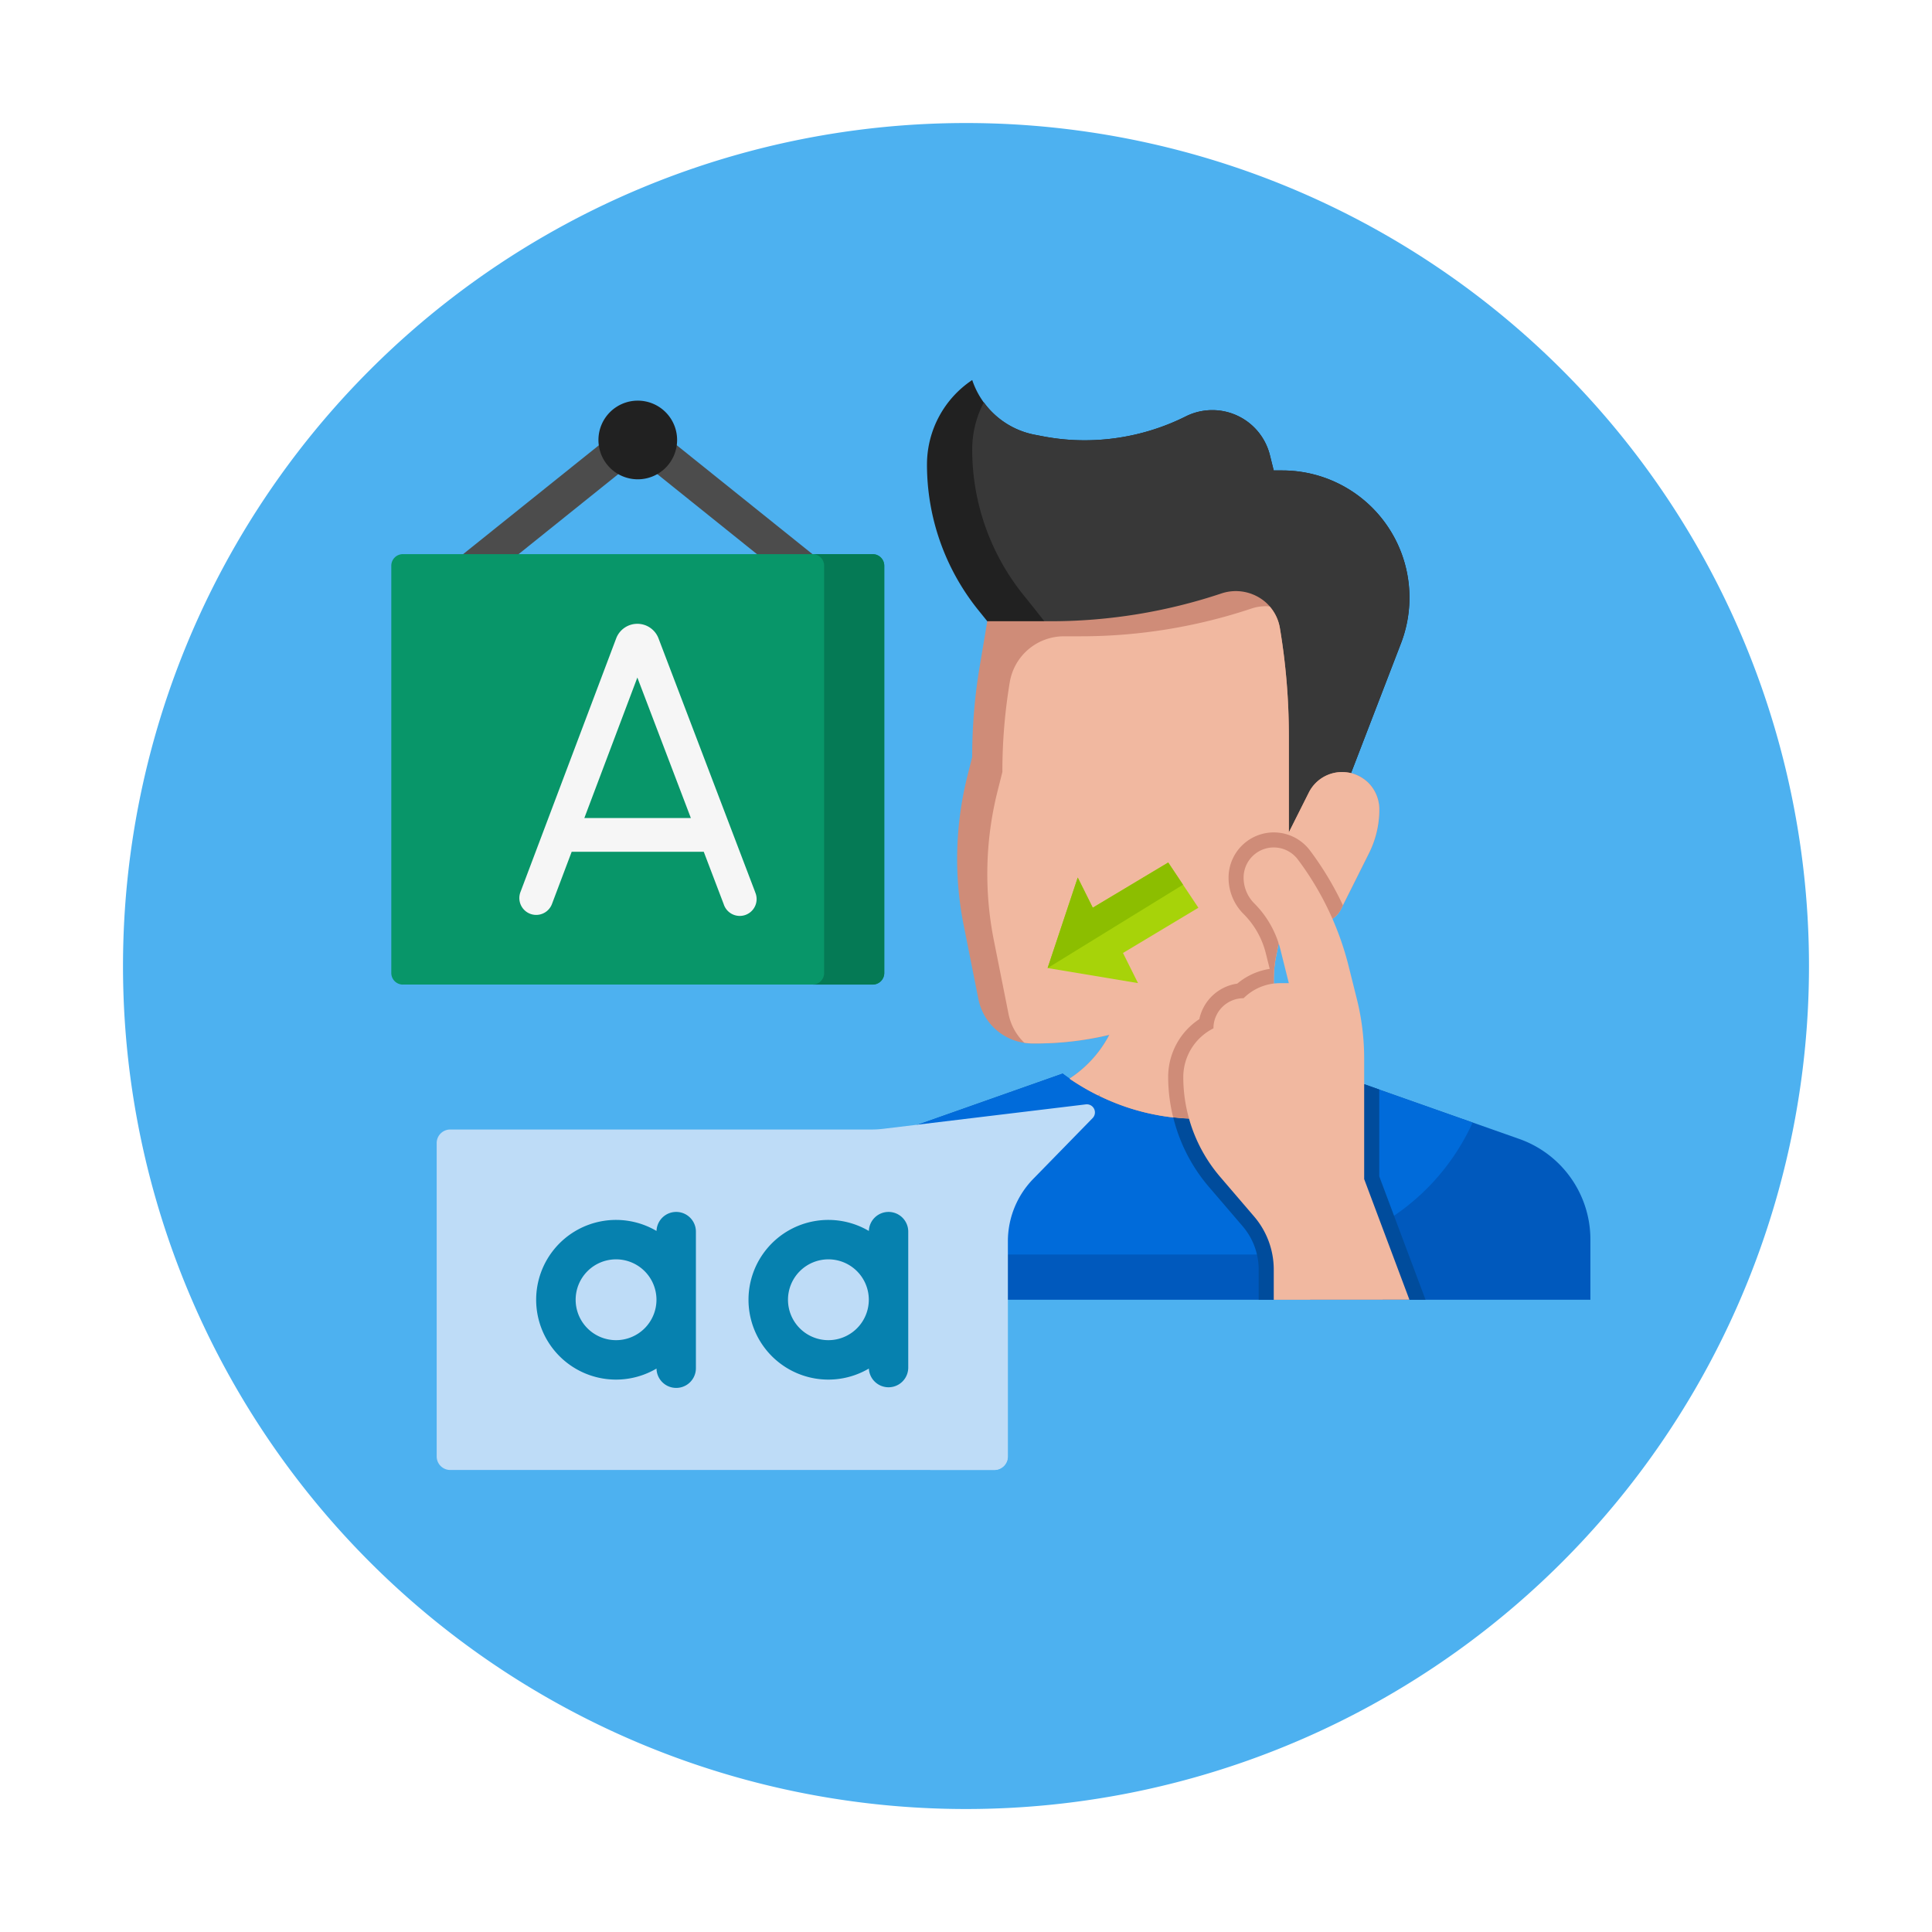 <svg xmlns="http://www.w3.org/2000/svg" xmlns:xlink="http://www.w3.org/1999/xlink" width="141.364" height="141.364" viewBox="0 0 141.364 141.364">
  <defs>
    <filter id="Trazado_699374" x="0" y="0" width="141.364" height="141.364" filterUnits="userSpaceOnUse">
      <feOffset dy="3" input="SourceAlpha"/>
      <feGaussianBlur stdDeviation="3" result="blur"/>
      <feFlood flood-opacity="0.161"/>
      <feComposite operator="in" in2="blur"/>
      <feComposite in="SourceGraphic"/>
    </filter>
  </defs>
  <g id="Grupo_1013565" data-name="Grupo 1013565" transform="translate(3342 7380.682)">
    <g transform="matrix(1, 0, 0, 1, -3342, -7380.68)" filter="url(#Trazado_699374)">
      <path id="Trazado_699374-2" data-name="Trazado 699374" d="M61.682,0A61.682,61.682,0,1,1,0,61.682,61.682,61.682,0,0,1,61.682,0Z" transform="translate(9 6)" fill="#4db1f0"/>
    </g>
    <g id="terapia-del-lenguaje" transform="translate(-3316.369 -7387.54)">
      <path id="Trazado_734897" data-name="Trazado 734897" d="M53.719,46.321a1.265,1.265,0,0,1-.794-.28l-11.335-9.1-11.335,9.1a1.27,1.27,0,1,1-1.59-1.982L40.8,34.327a1.27,1.27,0,0,1,1.59,0l12.13,9.734a1.27,1.27,0,0,1-.8,2.261Z" transform="translate(-20.555 3.462)" fill="#4c4c4c"/>
      <path id="Trazado_734898" data-name="Trazado 734898" d="M.847,125.738H35.223a.847.847,0,0,0,.847-.847v-29.8a.847.847,0,0,0-.847-.847H.847A.847.847,0,0,0,0,95.093v29.8a.847.847,0,0,0,.847.847Z" transform="translate(3 -46.84)" fill="#089669"/>
      <path id="Trazado_734899" data-name="Trazado 734899" d="M191.856,94.246h-4.4a.847.847,0,0,1,.847.847v29.8a.847.847,0,0,1-.847.847h4.4a.847.847,0,0,0,.847-.847v-29.8A.847.847,0,0,0,191.856,94.246Z" transform="translate(-153.632 -46.84)" fill="#057a55"/>
      <path id="Trazado_734907" data-name="Trazado 734907" d="M231.727,346.957l-4.1.494a.58.58,0,0,1-.162.511l-4.337,4.44a6.541,6.541,0,0,0-1.862,4.571v15.744a.991.991,0,0,1-.991.991h4.755a.991.991,0,0,0,.991-.991V356.973a6.542,6.542,0,0,1,1.862-4.571l4.337-4.44A.594.594,0,0,0,231.727,346.957Z" transform="translate(-177.916 -259.292)" fill="#bedcf7"/>
      <path id="Trazado_734908" data-name="Trazado 734908" d="M74.216,144.857l-7.086-18.6a1.654,1.654,0,0,0-1.535-1.032h0a1.654,1.654,0,0,0-1.535,1.029l-.013.034-7.01,18.576a1.233,1.233,0,0,0,2.307.871l1.445-3.829h9.665l1.459,3.832a1.233,1.233,0,1,0,2.3-.878Zm-12.5-5.421,3.879-10.28,3.915,10.28Z" transform="translate(-44.591 -72.723)" fill="#f6f6f6"/>
      <path id="Trazado_734911" data-name="Trazado 734911" d="M95.068,25.923A2.878,2.878,0,1,1,92.19,28.8,2.878,2.878,0,0,1,95.068,25.923Z" transform="translate(-74.033 10.25)" fill="#212121"/>
      <g id="sordo" transform="translate(33.37 34.664)">
        <path id="Trazado_735008" data-name="Trazado 735008" d="M6,64.548V60.135a7.8,7.8,0,0,1,5.2-7.352L24.755,48A16.548,16.548,0,0,0,34,51.3l12.821-2.516,11.347,4a7.8,7.8,0,0,1,5.2,7.352v4.413Z" transform="translate(-6 2.748)" fill="#0059bd"/>
        <path id="Trazado_735009" data-name="Trazado 735009" d="M13.812,60.135a7.8,7.8,0,0,1,5.2-7.352L32.567,48a16.548,16.548,0,0,0,9.244,3.3l12.821-2.516,7.93,2.8A16.468,16.468,0,0,1,47.57,61.239H13.812Z" transform="translate(-13.812 2.748)" fill="#006bda"/>
        <path id="Trazado_735010" data-name="Trazado 735010" d="M22.413,19.651l-.7-.869A16.957,16.957,0,0,1,18,8.185,7.433,7.433,0,0,1,21.31,2a6.009,6.009,0,0,0,4.523,3.994l.52.1a16.226,16.226,0,0,0,3.184.316,16.557,16.557,0,0,0,7.4-1.748,4.341,4.341,0,0,1,6.153,2.829l.281,1.126H44a9.305,9.305,0,0,1,8.685,12.645l-3.655,9.5L41.991,44.474Z" transform="translate(-9.174 -2)" fill="#212121"/>
        <path id="Trazado_735011" data-name="Trazado 735011" d="M18.853,3.479a6,6,0,0,0,3.67,2.362l.52.1a16.226,16.226,0,0,0,3.184.316,16.557,16.557,0,0,0,7.4-1.748,4.341,4.341,0,0,1,6.153,2.829l.281,1.126h.624a9.306,9.306,0,0,1,8.685,12.645l-3.655,9.5-5.389,10.5L22.413,18.4l-.7-.869A16.957,16.957,0,0,1,18,6.929a7.432,7.432,0,0,1,.853-3.45Z" transform="translate(-5.865 -1.847)" fill="#383838"/>
        <path id="Trazado_735012" data-name="Trazado 735012" d="M20,35.6a25.031,25.031,0,0,0,.485,4.876l1.07,5.373A4.04,4.04,0,0,0,25.516,49.1h.21a23.291,23.291,0,0,0,5.406-.629v.011a8.561,8.561,0,0,1-2.9,3.188v.011a16.91,16.91,0,0,0,4.192,2.085,16.52,16.52,0,0,0,10.459,0,16.91,16.91,0,0,0,4.192-2.085v-.011a8.648,8.648,0,0,1-3.905-7.226,8.781,8.781,0,0,1,.165-1.7l.938-4.678a2.223,2.223,0,0,0,2.206,2.206,1.813,1.813,0,0,0,1.6-.982l2.063-4.126a7.139,7.139,0,0,0,.75-3.2,2.765,2.765,0,0,0-.794-1.931,2.845,2.845,0,0,0-1.269-.717,3.2,3.2,0,0,0-.662-.077,2.721,2.721,0,0,0-2.438,1.511l-1.456,2.9V26.558a47.568,47.568,0,0,0-.651-7.822,3.2,3.2,0,0,0-1.1-1.964,3.325,3.325,0,0,0-3.166-.607A39.484,39.484,0,0,1,26.8,18.206H22.206l-.563,3.354a39.758,39.758,0,0,0-.541,6.575l-.364,1.445A25.222,25.222,0,0,0,20,35.6Z" transform="translate(-8.968 -0.555)" fill="#cf8c78"/>
        <path id="Trazado_735013" data-name="Trazado 735013" d="M26.024,51.575v-.011a8.561,8.561,0,0,0,2.9-3.188v-.011a23.29,23.29,0,0,1-5.406.629h-.21a4.02,4.02,0,0,1-.6-.053,4.011,4.011,0,0,1-1.153-2.1l-1.069-5.365a24.833,24.833,0,0,1,.254-10.9l.364-1.444a39.758,39.758,0,0,1,.541-6.575,4.018,4.018,0,0,1,3.963-3.354H26.8A39.484,39.484,0,0,0,39.35,17.165,3.342,3.342,0,0,1,40.387,17c.094,0,.184.017.276.024a3.191,3.191,0,0,1,.75,1.608,47.568,47.568,0,0,1,.651,7.822v7.094l1.456-2.9a2.721,2.721,0,0,1,2.438-1.511,3.2,3.2,0,0,1,.662.077,2.845,2.845,0,0,1,1.269.717,2.765,2.765,0,0,1,.794,1.931,7.139,7.139,0,0,1-.75,3.2L45.87,39.186a1.813,1.813,0,0,1-1.6.982,2.223,2.223,0,0,1-2.206-2.206l-.938,4.678a8.781,8.781,0,0,0-.165,1.7,8.648,8.648,0,0,0,3.905,7.226v.011a16.91,16.91,0,0,1-4.192,2.085,16.52,16.52,0,0,1-10.459,0,17.161,17.161,0,0,1-2.019-.829l.033-.164c-.033.046-.066.088-.1.135A16.659,16.659,0,0,1,26.024,51.575Z" transform="translate(-6.761 -0.451)" fill="#f1b8a0"/>
        <path id="Trazado_735014" data-name="Trazado 735014" d="M40.826,34l2.206,3.31-5.516,3.31,1.1,2.206L32,41.722,34.206,35.1l1.1,2.206Z" transform="translate(-14.348 1.303)" fill="#a7d309"/>
        <path id="Trazado_735015" data-name="Trazado 735015" d="M35.224,35.1l1.1,2.206L41.844,34l1.083,1.625-9.909,6.1Z" transform="translate(-15.367 1.303)" fill="#8cbe00"/>
        <path id="Trazado_735016" data-name="Trazado 735016" d="M23.184,64.475V62.269A4.868,4.868,0,0,0,22.013,59.1l-2.481-2.894a12.321,12.321,0,0,1-2.6-5.075c.383.043.772.076,1.154.092l12.821-2.522,1.1.389V55.45l3.385,9.025Z" transform="translate(9.913 2.821)" fill="#004c9c"/>
        <path id="Trazado_735017" data-name="Trazado 735017" d="M24.691,45.668a3.32,3.32,0,0,1,2.778-2.6,4.811,4.811,0,0,1,2.373-1.078l-.286-1.142a6.178,6.178,0,0,0-1.625-2.872,3.739,3.739,0,0,1-1.1-2.663,3.31,3.31,0,0,1,5.957-1.986A22.9,22.9,0,0,1,35.2,37.34l-.149.3a1.813,1.813,0,0,1-1.6.982,2.223,2.223,0,0,1-2.206-2.206L30.3,41.091a8.782,8.782,0,0,0-.165,1.7,8.648,8.648,0,0,0,3.905,7.226v.011a16.91,16.91,0,0,1-4.192,2.085,16.052,16.052,0,0,1-7.071.735,12.281,12.281,0,0,1-.365-2.935,5.062,5.062,0,0,1,2.276-4.244Z" transform="translate(4.062 1.097)" fill="#cf8c78"/>
        <path id="Trazado_735018" data-name="Trazado 735018" d="M24.619,66.1V63.89a5.965,5.965,0,0,0-1.434-3.882l-2.48-2.894A11.224,11.224,0,0,1,18,49.809a3.991,3.991,0,0,1,2.206-3.57,2.206,2.206,0,0,1,2.207-2.206,3.768,3.768,0,0,1,2.663-1.1h.646l-.614-2.456a7.281,7.281,0,0,0-1.915-3.384,2.663,2.663,0,0,1-.78-1.883,2.206,2.206,0,0,1,3.972-1.324A21.844,21.844,0,0,1,30.1,41.694l.6,2.4a17.927,17.927,0,0,1,.535,4.347v8.826l3.31,8.826Z" transform="translate(9.58 1.2)" fill="#f1b8a0"/>
      </g>
      <path id="Trazado_734906" data-name="Trazado 734906" d="M65.5,348.75l14.863-1.793a.594.594,0,0,1,.5,1.005l-4.337,4.44a6.541,6.541,0,0,0-1.862,4.571v15.744a.991.991,0,0,1-.991.991H33.86a.991.991,0,0,1-.991-.991v-22.93a.991.991,0,0,1,.991-.991H64.712a6.536,6.536,0,0,0,.783-.047Z" transform="translate(-26.548 -259.292)" fill="#bedcf7"/>
      <g id="Grupo_1013499" data-name="Grupo 1013499" transform="translate(13.604 95.534)">
        <path id="Trazado_734909" data-name="Trazado 734909" d="M80.979,387.89a1.441,1.441,0,0,0-1.44,1.393,5.842,5.842,0,1,0,0,10.068,1.441,1.441,0,0,0,2.882-.049v-9.97A1.442,1.442,0,0,0,80.979,387.89Zm-4.4,9.384a2.957,2.957,0,1,1,2.957-2.957A2.961,2.961,0,0,1,76.579,397.274Z" transform="translate(-70.737 -387.89)" fill="#0681af"/>
        <path id="Trazado_734910" data-name="Trazado 734910" d="M161.771,387.89a1.441,1.441,0,0,0-1.44,1.393,5.842,5.842,0,1,0,0,10.068,1.442,1.442,0,0,0,2.882-.049v-9.97A1.442,1.442,0,0,0,161.771,387.89Zm-4.4,9.384a2.957,2.957,0,1,1,2.957-2.957A2.961,2.961,0,0,1,157.371,397.274Z" transform="translate(-135.992 -387.89)" fill="#0681af"/>
      </g>
    </g>
  </g>
</svg>
